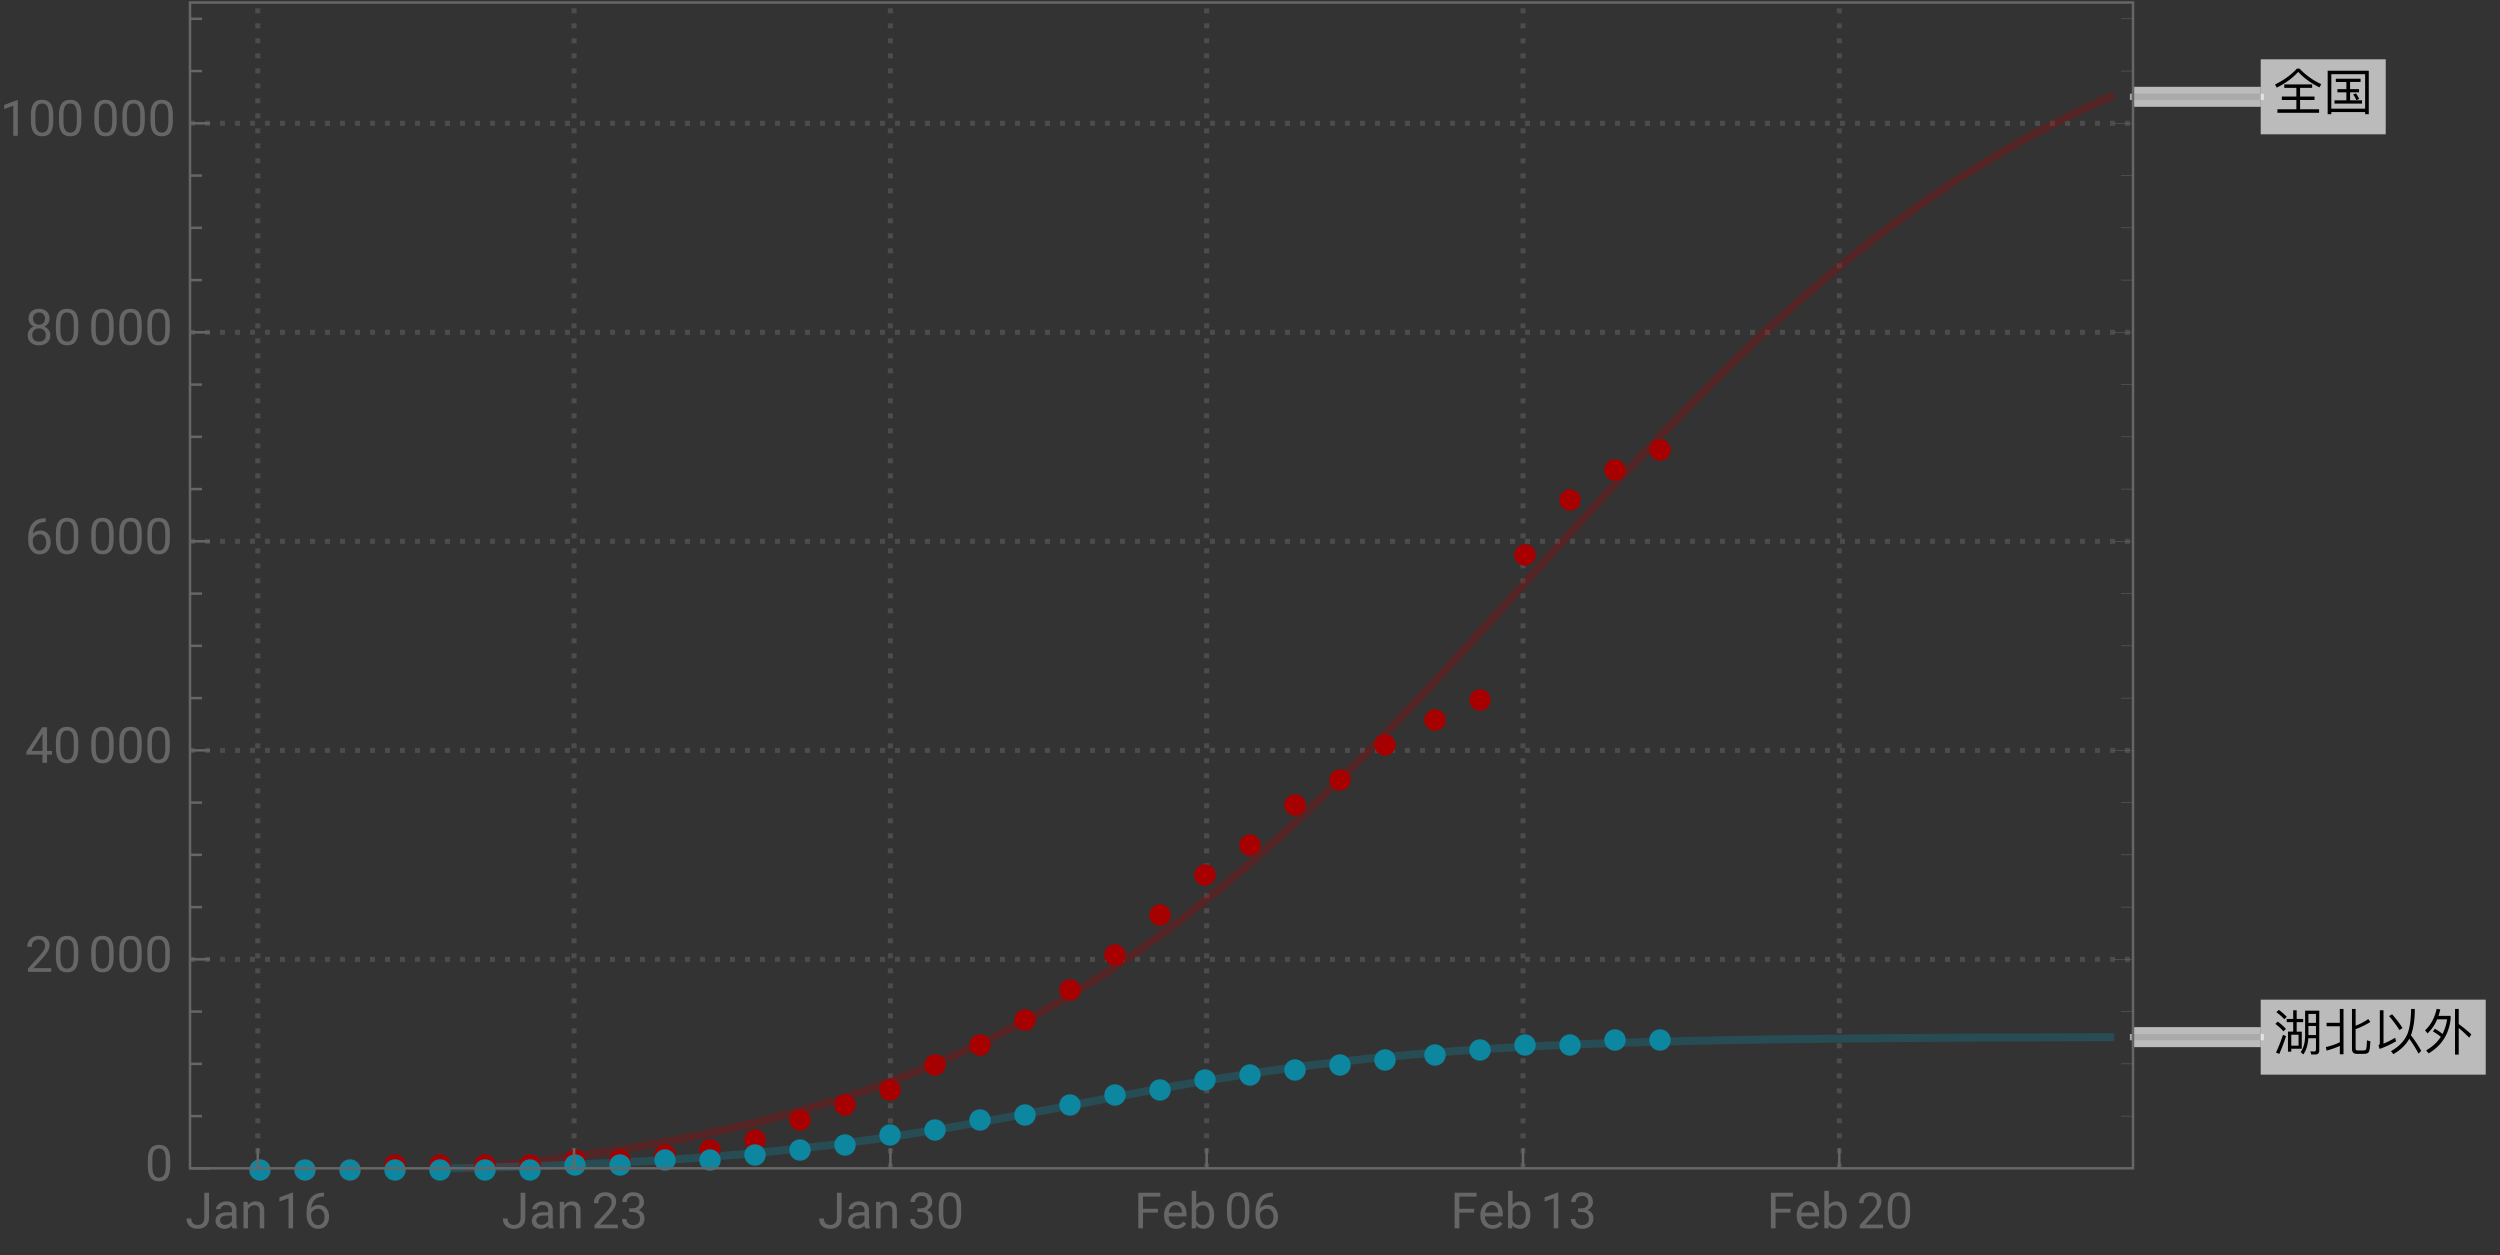 <svg xmlns="http://www.w3.org/2000/svg" xmlns:xlink="http://www.w3.org/1999/xlink" width="500pt" height="251pt" viewBox="0 0 500 251"><rect x="0" y="0" width="500" height="251" fill="#333333" stroke="none"/><defs><symbol overflow="visible" id="a"><path d="M4.738-8.14C3.578-6.88 2.121-5.82.36-4.97l.352.63C2.48-5.23 3.91-6.282 5-7.49c1.18 1.272 2.59 2.3 4.25 3.1l.36-.64a14.128 14.128 0 01-4.348-3.11zM2.211-4.98v.69h2.418v1.74H1.73v.69h2.9v1.848H.839V.7h8.333v-.71h-3.8v-1.85h2.89v-.692h-2.89V-4.29h2.417v-.691zm0 0"/></symbol><symbol overflow="visible" id="b"><path d="M2.52-6.121v.652h2.109v1.438h-1.79v.64h1.79v1.59H2.25v.66h5.512v-.66h-2.39v-1.59H7.16v-.64H5.371V-5.47H7.47v-.652zm6.59-1.59H.89V.98h.731V.55H8.38v.43h.73zM1.62-.129V-7.03h6.76v6.9zm4.93-3.05l-.57.19c.238.329.46.72.66 1.169l.558-.258A6.323 6.323 0 006.55-3.18zm0 0"/></symbol><symbol overflow="visible" id="c"><path d="M7.04-4.73h1.51v1.808H7.04zm1.51-.63H7.04v-1.78h1.51zM7.02-2.28h1.53v2.22c0 .278-.12.43-.35.43-.24 0-.49-.02-.759-.043l.168.64h.79C8.94.969 9.21.7 9.21.173V-7.8H6.379v5.082C6.359-1.422 6.07-.339 5.5.5l.52.46c.59-.839.921-1.92 1-3.241zm-5.9-5.67l-.492.46c.68.5 1.21.977 1.59 1.419l.5-.489A11.92 11.92 0 001.12-7.95zm-.2 2.34l-.491.46c.691.53 1.231 1.03 1.621 1.49l.5-.488c-.44-.48-.991-.973-1.628-1.461zm1.03 2.649A33.47 33.47 0 01.56.58l.652.28c.5-1.12.95-2.308 1.36-3.57zm3.762-.64H4.69V-5.5h1.297v-.648H4.691v-1.73H4v1.73H2.7v.648H4v1.898H2.95V.41h.66v-.59h2.1zM3.61-.801v-2.18h1.46V-.8zm0 0"/></symbol><symbol overflow="visible" id="d"><path d="M3.32-8.14v2.769H.672v.691H3.32v3.211c-.89.418-1.82.739-2.8.957L.69.2c.93-.258 1.809-.57 2.63-.949V.93h.738v-9.07zM8.22.84c.43 0 .73-.121.89-.36.16-.25.262-.96.32-2.128l-.679-.223c-.031 1.02-.09 1.61-.172 1.793C8.48.078 8.32.16 8.102.16h-1.25c-.25 0-.372-.148-.372-.43v-3.84c.93-.32 1.91-.788 2.95-1.421l-.418-.59c-.82.57-1.66 1.012-2.532 1.332v-3.352h-.73v7.98c0 .661.309 1 .941 1zm0 0"/></symbol><symbol overflow="visible" id="e"><path d="M3.77-7.078l-.598.367C4.05-5.68 4.738-4.75 5.25-3.91l.61-.417c-.481-.781-1.18-1.703-2.09-2.75zM7.21-2.18C7.97-1.129 8.579-.14 9.05.8l.552-.55a22.006 22.006 0 00-2.07-3.121c.058-.149.109-.3.16-.45.417-1.32.628-2.917.628-4.82h-.75c-.011 1.93-.218 3.52-.64 4.77-.551 1.48-1.68 2.7-3.38 3.68l.481.59C5.488.058 6.551-.97 7.211-2.18zM1.29-.14c1.17-.43 2.269-.938 3.288-1.532l-.2-.7c-.769.462-1.538.852-2.32 1.173v-6.68H1.32v6.508c0 .23-.09.41-.27.55zm0 0"/></symbol><symbol overflow="visible" id="f"><path d="M6.36-8.148V.988h.742v-5.316c.578.457 1.27 1.11 2.09 1.93l.437-.66c-.86-.77-1.7-1.462-2.527-2.07v-3.02zM2.32-4.18l-.379.559A7.882 7.882 0 013.52-2.56C2.82-1.48 1.84-.579.59.141l.488.609C3.68-.8 5.141-3.09 5.48-6.121v-.629H3.05c.141-.41.259-.84.36-1.29l-.719-.12c-.402 1.8-1.18 3.238-2.32 4.3l.488.61c.801-.738 1.45-1.672 1.93-2.809h1.98a9.025 9.025 0 01-.917 2.93 8.296 8.296 0 00-1.532-1.05zm0 0"/></symbol><symbol overflow="visible" id="g"><path d="M3.805-7.11h.941v5.036c0 .68-.203 1.21-.613 1.597-.406.383-.953.575-1.633.575-.707 0-1.258-.18-1.648-.543-.395-.36-.594-.867-.594-1.516h.937c0 .406.114.723.336.95.223.23.547.343.969.343.387 0 .7-.121.941-.367.239-.246.36-.586.364-1.028zm0 0"/></symbol><symbol overflow="visible" id="h"><path d="M3.945 0c-.05-.105-.093-.29-.125-.555-.422.434-.922.653-1.507.653-.52 0-.946-.149-1.282-.442a1.438 1.438 0 01-.5-1.12c0-.552.211-.977.63-1.282.417-.305 1.007-.457 1.765-.457h.879v-.414c0-.317-.094-.567-.285-.754-.188-.188-.465-.281-.833-.281-.324 0-.593.082-.812.242-.219.164-.328.36-.328.59H.64c0-.262.093-.516.28-.762.188-.246.442-.441.763-.582.32-.145.671-.219 1.054-.219.61 0 1.086.153 1.434.457.344.305.523.727.535 1.258v2.434c0 .484.063.87.184 1.156V0zm-1.5-.688c.285 0 .555-.074.805-.218a1.35 1.35 0 00.555-.574v-1.083h-.711c-1.106 0-1.656.325-1.656.97 0 .284.093.507.28.663.188.16.43.243.727.243zm0 0"/></symbol><symbol overflow="visible" id="i"><path d="M1.54-5.281l.026.664a1.93 1.93 0 011.582-.766c1.118 0 1.68.633 1.692 1.89V0h-.902v-3.496c-.004-.379-.094-.664-.262-.844-.172-.183-.438-.273-.801-.273-.293 0-.55.078-.77.234a1.59 1.59 0 00-.52.613V0h-.9v-5.281zm0 0"/></symbol><symbol overflow="visible" id="j"><path d="M3.559 0h-.907v-6.02l-1.824.668v-.82l2.59-.973h.14zm0 0"/></symbol><symbol overflow="visible" id="k"><path d="M4.137-7.113v.765h-.168c-.703.012-1.262.223-1.68.625-.414.403-.656.973-.723 1.703.375-.43.887-.644 1.536-.644.617 0 1.113.219 1.48.656.371.438.555 1 .555 1.688 0 .734-.2 1.32-.598 1.757-.398.442-.934.66-1.605.66-.68 0-1.23-.261-1.653-.784C.855-1.212.645-1.883.645-2.704v-.348c0-1.308.277-2.308.835-3 .56-.691 1.391-1.047 2.497-1.062zM2.949-3.91c-.308 0-.594.09-.855.277a1.446 1.446 0 00-.54.7v.331c0 .586.13 1.059.395 1.414.262.36.59.54.985.54.406 0 .726-.153.96-.45.231-.3.348-.691.348-1.175 0-.489-.117-.887-.351-1.188a1.14 1.14 0 00-.942-.45zm0 0"/></symbol><symbol overflow="visible" id="l"><path d="M5.25 0H.59v-.648l2.46-2.735c.364-.414.618-.75.755-1.008.14-.257.21-.527.21-.804 0-.371-.113-.676-.34-.914-.222-.239-.523-.356-.898-.356-.449 0-.797.13-1.047.383-.25.254-.37.613-.37 1.066H.452c0-.652.211-1.183.633-1.586.422-.402.984-.605 1.691-.605.66 0 1.184.172 1.567.52.386.347.578.808.578 1.382 0 .703-.445 1.535-1.336 2.5L1.68-.738h3.57zm0 0"/></symbol><symbol overflow="visible" id="m"><path d="M1.906-3.992h.676c.426-.008.762-.121 1.008-.34.242-.219.363-.512.363-.883 0-.832-.414-1.25-1.242-1.25-.39 0-.703.113-.938.336-.23.223-.347.516-.347.887H.523c0-.563.204-1.031.618-1.406.41-.372.933-.559 1.57-.559.672 0 1.195.176 1.578.531.379.356.57.848.57 1.48 0 .31-.101.61-.3.9a1.81 1.81 0 01-.817.648c.39.125.692.328.903.617.214.285.32.636.32 1.047 0 .64-.207 1.144-.625 1.52-.418.374-.957.562-1.625.562s-1.211-.18-1.63-.543c-.417-.36-.624-.836-.624-1.43h.906c0 .375.121.672.367.898.243.227.57.336.98.336.438 0 .77-.113 1-.34.231-.23.349-.554.349-.98 0-.414-.125-.734-.383-.953-.254-.223-.618-.336-1.098-.344h-.676zm0 0"/></symbol><symbol overflow="visible" id="n"><path d="M5.047-3.031c0 1.058-.18 1.844-.54 2.36-.362.51-.925.769-1.694.769-.758 0-1.32-.25-1.684-.754C.766-1.16.574-1.91.562-2.91v-1.207c0-1.043.18-1.82.54-2.328.363-.508.93-.762 1.703-.762.765 0 1.328.246 1.687.734.36.489.547 1.246.555 2.27zm-.902-1.235c0-.765-.106-1.324-.32-1.675-.216-.348-.555-.524-1.02-.524-.465 0-.801.176-1.012.524-.211.347-.32.882-.328 1.605v1.445c0 .77.113 1.336.336 1.704.222.367.558.546 1.012.546.445 0 .777-.171.992-.515.218-.344.332-.89.34-1.633zm0 0"/></symbol><symbol overflow="visible" id="o"><path d="M4.746-3.14H1.762V0H.824v-7.11H5.23v.774H1.762v2.43h2.984zm0 0"/></symbol><symbol overflow="visible" id="p"><path d="M2.875.098c-.715 0-1.297-.235-1.746-.707-.45-.47-.676-1.098-.676-1.887v-.164c0-.524.102-.992.3-1.406.2-.41.481-.735.84-.965.36-.235.75-.352 1.173-.352.687 0 1.218.227 1.601.68.38.453.57 1.101.57 1.945v.375H1.36c.012.52.164.942.454 1.262.292.32.664.48 1.113.48.316 0 .59-.062.808-.195.223-.129.414-.3.582-.516l.551.43c-.441.68-1.105 1.02-1.992 1.02zm-.11-4.739a1.21 1.21 0 00-.921.399c-.246.265-.399.64-.457 1.117H4.03v-.07c-.023-.457-.148-.813-.367-1.067-.223-.25-.523-.379-.898-.379zm0 0"/></symbol><symbol overflow="visible" id="q"><path d="M5.156-2.582c0 .809-.187 1.453-.554 1.945-.372.489-.872.735-1.497.735-.667 0-1.183-.235-1.546-.707L1.516 0H.684v-7.5h.902v2.797c.367-.453.867-.68 1.508-.68.64 0 1.148.246 1.511.73.368.485.551 1.15.551 1.993zm-.902-.106c0-.613-.121-1.09-.356-1.421-.238-.336-.582-.504-1.027-.504-.598 0-1.023.277-1.285.828V-1.5c.277.555.71.832 1.297.832.43 0 .77-.168 1.008-.504.242-.336.363-.84.363-1.516zm0 0"/></symbol><symbol overflow="visible" id="r"><path d="M4.406-2.387h.985v.739h-.985V0h-.91v-1.648H.258v-.536L3.44-7.109h.965zm-3.12 0h2.21v-3.488l-.105.195zm0 0"/></symbol><symbol overflow="visible" id="s"><path d="M4.902-5.254c0 .356-.093.672-.28.95a1.95 1.95 0 01-.759.648c.371.16.664.39.88.695.218.309.327.656.327 1.043 0 .613-.21 1.105-.625 1.469-.414.363-.96.547-1.636.547-.684 0-1.23-.184-1.645-.551C.754-.82.547-1.31.547-1.918c0-.387.105-.73.316-1.043.207-.309.5-.543.871-.703a1.869 1.869 0 01-.75-.648 1.693 1.693 0 01-.273-.942c0-.598.195-1.074.578-1.426.383-.351.89-.527 1.52-.527.625 0 1.128.176 1.515.527.387.352.578.828.578 1.426zm-.738 3.316c0-.398-.125-.722-.379-.972-.25-.25-.582-.375-.988-.375s-.73.12-.977.37c-.246.247-.37.571-.37.978 0 .402.12.718.359.953.238.23.574.343 1 .343.421 0 .753-.117.996-.347.242-.235.36-.551.36-.95zM2.81-6.465c-.356 0-.645.11-.864.328-.218.223-.328.52-.328.899 0 .36.106.652.324.875.215.222.504.336.868.336.359 0 .648-.114.867-.336C3.89-4.586 4-4.88 4-5.238c0-.364-.113-.657-.336-.887a1.16 1.16 0 00-.855-.34zm0 0"/></symbol></defs><path d="M51.555 233.66V.5m63.261 233.16V.5m63.262 233.16V.5m63.258 233.16V.5m63.262 233.16V.5m63.262 233.16V.5M38 191.871h388.602M38 150.07h388.602M38 108.266h388.602M38 66.465h388.602M38 24.664h388.602" fill="none" stroke="#666" stroke-opacity=".5" stroke-dasharray="1,2" stroke-miterlimit="3.25"/><path d="M93.77 233.66l2.828-.265 7.965-.852 7.43-.902 8.054-1.121 7.52-1.188 7.374-1.316 7.996-1.618 7.465-1.71 8.09-2.094 7.942-2.328 7.41-2.442 8.031-2.965 7.5-3.093 8.125-3.739 7.977-4.086 7.441-4.207 8.07-5.015 7.532-5.117 7.386-5.438 8.012-6.363 7.477-6.367 8.105-7.352 7.957-7.633 7.418-7.453 8.047-8.387 7.512-8.058 7.363-8.047 7.992-8.817 7.457-8.226 8.082-8.84 7.547-8.101 7.398-7.735 8.024-8.086 7.492-7.21 8.117-7.403 7.969-6.813 7.434-5.933 8.058-5.965 7.528-5.121 7.375-4.61 8.003-4.558 7.47-3.852.132-.062.129-.067.262-.125.52-.253 1.042-.5 2.086-.985.258-.117.262-.121.52-.242 1.042-.473.133-.059.129-.058.262-.117.52-.23.128-.06.133-.058.258-.113.132-.059.13-.058.128-.055.133-.059" fill="none" stroke-width="1.6" stroke-linecap="square" stroke="#a60000" stroke-opacity=".3" stroke-miterlimit="3.25"/><path d="M90.79 233.66l1.753-.039 4.055-.098.25-.007.25-.004.496-.016.996-.023 1.992-.055 3.98-.121.235-.008.23-.008.465-.011.93-.032 1.855-.062 3.715-.133.125-.008.125-.004.254-.008.504-.02 1.004-.038 2.016-.082 4.027-.18.117-.004.117-.008.235-.007.472-.024.938-.043 1.883-.094 3.757-.199.118-.008.113-.007.691-.036 2.766-.164 3.687-.23 7.996-.578 7.465-.633 8.09-.805 7.942-.914 7.41-.969 8.031-1.18 7.5-1.206 8.125-1.414 7.977-1.465 7.441-1.406 8.07-1.532 7.532-1.41 7.386-1.324 8.012-1.356 7.477-1.16 8.105-1.136 7.957-.985 7.418-.8 8.047-.75 7.512-.598.117-.008.113-.008.23-.015.461-.036.922-.062 1.84-.129 3.68-.234 1-.063 1-.058 1.996-.118 3.996-.214.117-.004.117-.008.23-.012.47-.023.93-.047 1.863-.09 3.73-.164.125-.008.125-.004.254-.012.504-.02 1.012-.042 2.02-.078 4.042-.149.469-.015.473-.016.945-.035 1.887-.059 3.773-.113.113-.004.117-.004.23-.008.462-.011.926-.028 1.851-.047 3.7-.093.124-.004h.125l.25-.008.504-.012 1-.023 2.008-.043 4.012-.082h.117l.117-.004.703-.012.938-.02 1.871-.03 3.746-.063h.125l.129-.004.762-.012 1.011-.015 2.032-.028 4.058-.054.125-.004h.125l.246-.004.5-.004 2.989-.035 3.984-.043h.117l.113-.004h.235l.465-.008.93-.008 1.855-.015 3.719-.035h.25l.253-.004 3.528-.028 4.027-.027h.238l.235-.004h.469l.941-.008 1.883-.012 3.762-.019.113-.004h.347l.461-.004 2.766-.012 3.688-.02h.503l.5-.003 7-.027h.934l2.8-.012 3.735-.012h1.043l3.13-.012h1.038l1.043-.003h1.043l.129-.004h.914" fill="none" stroke-width="1.6" stroke-linecap="square" stroke="#0d86a0" stroke-opacity=".3" stroke-miterlimit="3.25"/><path d="M426.602 19.363h25.543" fill="none" stroke-width="4" stroke-linejoin="round" stroke="#fff" stroke-opacity=".667" stroke-miterlimit="3.25"/><path d="M426.602 19.363h25.543" fill="none" stroke-width="1.25" stroke-linecap="square" stroke="#aaa" stroke-miterlimit="3.25"/><path d="M477.145 11.863v15h-25v-15zm0 0" fill="#fff" fill-opacity=".667"/><use xlink:href="#a" x="454.644" y="21.863"/><use xlink:href="#b" x="464.644" y="21.863"/><path d="M426.602 207.43h25.543" fill="none" stroke-width="4" stroke-linejoin="round" stroke="#fff" stroke-opacity=".667" stroke-miterlimit="3.25"/><path d="M426.602 207.43h25.543" fill="none" stroke-width="1.25" stroke-linecap="square" stroke="#aaa" stroke-miterlimit="3.25"/><path d="M497.145 199.93v15h-45v-15zm0 0" fill="#fff" fill-opacity=".667"/><use xlink:href="#c" x="454.644" y="209.929"/><use xlink:href="#d" x="464.644" y="209.929"/><use xlink:href="#e" x="474.644" y="209.929"/><use xlink:href="#f" x="484.644" y="209.929"/><path d="M54.137 234A2.134 2.134 0 0052 231.863 2.134 2.134 0 0049.863 234 2.134 2.134 0 0052 236.137 2.134 2.134 0 0054.137 234zm9 0A2.134 2.134 0 0061 231.863 2.134 2.134 0 0058.863 234 2.134 2.134 0 0061 236.137 2.134 2.134 0 0063.137 234zm9 0A2.134 2.134 0 0070 231.863 2.134 2.134 0 0067.863 234 2.134 2.134 0 0070 236.137 2.134 2.134 0 0072.137 234zm9-1A2.134 2.134 0 0079 230.863 2.134 2.134 0 0076.863 233 2.134 2.134 0 0079 235.137 2.134 2.134 0 0081.137 233zm9 0A2.134 2.134 0 0088 230.863 2.134 2.134 0 0085.863 233 2.134 2.134 0 0088 235.137 2.134 2.134 0 0090.137 233zm9 0A2.134 2.134 0 0097 230.863 2.134 2.134 0 0094.863 233 2.134 2.134 0 0097 235.137 2.134 2.134 0 0099.137 233zm9 0a2.134 2.134 0 00-2.137-2.137 2.134 2.134 0 00-2.137 2.137 2.134 2.134 0 002.137 2.137 2.134 2.134 0 002.137-2.137zm9-1a2.134 2.134 0 00-2.137-2.137 2.134 2.134 0 00-2.137 2.137 2.134 2.134 0 002.137 2.137 2.134 2.134 0 002.137-2.137zm9 0a2.134 2.134 0 00-2.137-2.137 2.134 2.134 0 00-2.137 2.137 2.134 2.134 0 002.137 2.137 2.134 2.134 0 002.137-2.137zm9-1a2.134 2.134 0 00-2.137-2.137 2.134 2.134 0 00-2.137 2.137 2.134 2.134 0 002.137 2.137 2.134 2.134 0 002.137-2.137zm9-1a2.134 2.134 0 00-2.137-2.137 2.134 2.134 0 00-2.137 2.137 2.134 2.134 0 002.137 2.137 2.134 2.134 0 002.137-2.137zm9-2a2.134 2.134 0 00-2.137-2.137 2.134 2.134 0 00-2.137 2.137 2.134 2.134 0 002.137 2.137 2.134 2.134 0 002.137-2.137zm9-4a2.134 2.134 0 00-2.137-2.137 2.134 2.134 0 00-2.137 2.137 2.134 2.134 0 002.137 2.137 2.134 2.134 0 002.137-2.137zm9-3a2.134 2.134 0 00-2.137-2.137 2.134 2.134 0 00-2.137 2.137 2.134 2.134 0 002.137 2.137 2.134 2.134 0 002.137-2.137zm9-3a2.134 2.134 0 00-2.137-2.137 2.134 2.134 0 00-2.137 2.137 2.134 2.134 0 002.137 2.137 2.134 2.134 0 002.137-2.137zm9-5a2.134 2.134 0 00-2.137-2.137 2.134 2.134 0 00-2.137 2.137 2.134 2.134 0 002.137 2.137 2.134 2.134 0 002.137-2.137zm9-4a2.134 2.134 0 00-2.137-2.137 2.134 2.134 0 00-2.137 2.137 2.134 2.134 0 002.137 2.137 2.134 2.134 0 002.137-2.137zm9-5a2.134 2.134 0 00-2.137-2.137 2.134 2.134 0 00-2.137 2.137 2.134 2.134 0 002.137 2.137 2.134 2.134 0 002.137-2.137zm9-6a2.134 2.134 0 00-2.137-2.137 2.134 2.134 0 00-2.137 2.137 2.134 2.134 0 002.137 2.137 2.134 2.134 0 002.137-2.137zm9-7a2.134 2.134 0 00-2.137-2.137 2.134 2.134 0 00-2.137 2.137 2.134 2.134 0 002.137 2.137 2.134 2.134 0 002.137-2.137zm9-8a2.134 2.134 0 00-2.137-2.137 2.134 2.134 0 00-2.137 2.137 2.134 2.134 0 002.137 2.137 2.134 2.134 0 002.137-2.137zm9-8a2.134 2.134 0 00-2.137-2.137 2.134 2.134 0 00-2.137 2.137 2.134 2.134 0 002.137 2.137 2.134 2.134 0 002.137-2.137zm9-6a2.134 2.134 0 00-2.137-2.137 2.134 2.134 0 00-2.137 2.137 2.134 2.134 0 002.137 2.137 2.134 2.134 0 002.137-2.137zm9-8a2.134 2.134 0 00-2.137-2.137 2.134 2.134 0 00-2.137 2.137 2.134 2.134 0 002.137 2.137 2.134 2.134 0 002.137-2.137zm9-5a2.134 2.134 0 00-2.137-2.137 2.134 2.134 0 00-2.137 2.137 2.134 2.134 0 002.137 2.137 2.134 2.134 0 002.137-2.137zm9-7a2.134 2.134 0 00-2.137-2.137 2.134 2.134 0 00-2.137 2.137 2.134 2.134 0 002.137 2.137 2.134 2.134 0 002.137-2.137zm10-5a2.134 2.134 0 00-2.137-2.137 2.134 2.134 0 00-2.137 2.137 2.134 2.134 0 002.137 2.137 2.134 2.134 0 002.137-2.137zm9-4a2.134 2.134 0 00-2.137-2.137 2.134 2.134 0 00-2.137 2.137 2.134 2.134 0 002.137 2.137 2.134 2.134 0 002.137-2.137zm9-29a2.134 2.134 0 00-2.137-2.137 2.134 2.134 0 00-2.137 2.137 2.134 2.134 0 002.137 2.137 2.134 2.134 0 002.137-2.137zm9-11A2.134 2.134 0 00314 97.863a2.134 2.134 0 00-2.137 2.137 2.134 2.134 0 002.137 2.137 2.134 2.134 0 002.137-2.137zm9-6A2.134 2.134 0 00323 91.863 2.134 2.134 0 00320.863 94 2.134 2.134 0 00323 96.137 2.134 2.134 0 00325.137 94zm9-4A2.134 2.134 0 00332 87.863 2.134 2.134 0 00329.863 90 2.134 2.134 0 00332 92.137 2.134 2.134 0 00334.137 90zm0 0" fill-rule="evenodd" fill="#a60000"/><path d="M54.137 234A2.134 2.134 0 0052 231.863 2.134 2.134 0 0049.863 234 2.134 2.134 0 0052 236.137 2.134 2.134 0 0054.137 234zm9 0A2.134 2.134 0 0061 231.863 2.134 2.134 0 0058.863 234 2.134 2.134 0 0061 236.137 2.134 2.134 0 0063.137 234zm9 0A2.134 2.134 0 0070 231.863 2.134 2.134 0 0067.863 234 2.134 2.134 0 0070 236.137 2.134 2.134 0 0072.137 234zm9 0A2.134 2.134 0 0079 231.863 2.134 2.134 0 0076.863 234 2.134 2.134 0 0079 236.137 2.134 2.134 0 0081.137 234zm9 0A2.134 2.134 0 0088 231.863 2.134 2.134 0 0085.863 234 2.134 2.134 0 0088 236.137 2.134 2.134 0 0090.137 234zm9 0A2.134 2.134 0 0097 231.863 2.134 2.134 0 0094.863 234 2.134 2.134 0 0097 236.137 2.134 2.134 0 0099.137 234zm9 0a2.134 2.134 0 00-2.137-2.137 2.134 2.134 0 00-2.137 2.137 2.134 2.134 0 002.137 2.137 2.134 2.134 0 002.137-2.137zm9-1a2.134 2.134 0 00-2.137-2.137 2.134 2.134 0 00-2.137 2.137 2.134 2.134 0 002.137 2.137 2.134 2.134 0 002.137-2.137zm9 0a2.134 2.134 0 00-2.137-2.137 2.134 2.134 0 00-2.137 2.137 2.134 2.134 0 002.137 2.137 2.134 2.134 0 002.137-2.137zm9-1a2.134 2.134 0 00-2.137-2.137 2.134 2.134 0 00-2.137 2.137 2.134 2.134 0 002.137 2.137 2.134 2.134 0 002.137-2.137zm9 0a2.134 2.134 0 00-2.137-2.137 2.134 2.134 0 00-2.137 2.137 2.134 2.134 0 002.137 2.137 2.134 2.134 0 002.137-2.137zm9-1a2.134 2.134 0 00-2.137-2.137 2.134 2.134 0 00-2.137 2.137 2.134 2.134 0 002.137 2.137 2.134 2.134 0 002.137-2.137zm9-1a2.134 2.134 0 00-2.137-2.137 2.134 2.134 0 00-2.137 2.137 2.134 2.134 0 002.137 2.137 2.134 2.134 0 002.137-2.137zm9-1a2.134 2.134 0 00-2.137-2.137 2.134 2.134 0 00-2.137 2.137 2.134 2.134 0 002.137 2.137 2.134 2.134 0 002.137-2.137zm9-2a2.134 2.134 0 00-2.137-2.137 2.134 2.134 0 00-2.137 2.137 2.134 2.134 0 002.137 2.137 2.134 2.134 0 002.137-2.137zm9-1a2.134 2.134 0 00-2.137-2.137 2.134 2.134 0 00-2.137 2.137 2.134 2.134 0 002.137 2.137 2.134 2.134 0 002.137-2.137zm9-2a2.134 2.134 0 00-2.137-2.137 2.134 2.134 0 00-2.137 2.137 2.134 2.134 0 002.137 2.137 2.134 2.134 0 002.137-2.137zm9-1a2.134 2.134 0 00-2.137-2.137 2.134 2.134 0 00-2.137 2.137 2.134 2.134 0 002.137 2.137 2.134 2.134 0 002.137-2.137zm9-2a2.134 2.134 0 00-2.137-2.137 2.134 2.134 0 00-2.137 2.137 2.134 2.134 0 002.137 2.137 2.134 2.134 0 002.137-2.137zm9-2a2.134 2.134 0 00-2.137-2.137 2.134 2.134 0 00-2.137 2.137 2.134 2.134 0 002.137 2.137 2.134 2.134 0 002.137-2.137zm9-1a2.134 2.134 0 00-2.137-2.137 2.134 2.134 0 00-2.137 2.137 2.134 2.134 0 002.137 2.137 2.134 2.134 0 002.137-2.137zm9-2a2.134 2.134 0 00-2.137-2.137 2.134 2.134 0 00-2.137 2.137 2.134 2.134 0 002.137 2.137 2.134 2.134 0 002.137-2.137zm9-1a2.134 2.134 0 00-2.137-2.137 2.134 2.134 0 00-2.137 2.137 2.134 2.134 0 002.137 2.137 2.134 2.134 0 002.137-2.137zm9-1a2.134 2.134 0 00-2.137-2.137 2.134 2.134 0 00-2.137 2.137 2.134 2.134 0 002.137 2.137 2.134 2.134 0 002.137-2.137zm9-1a2.134 2.134 0 00-2.137-2.137 2.134 2.134 0 00-2.137 2.137 2.134 2.134 0 002.137 2.137 2.134 2.134 0 002.137-2.137zm9-1a2.134 2.134 0 00-2.137-2.137 2.134 2.134 0 00-2.137 2.137 2.134 2.134 0 002.137 2.137 2.134 2.134 0 002.137-2.137zm10-1a2.134 2.134 0 00-2.137-2.137 2.134 2.134 0 00-2.137 2.137 2.134 2.134 0 002.137 2.137 2.134 2.134 0 002.137-2.137zm9-1a2.134 2.134 0 00-2.137-2.137 2.134 2.134 0 00-2.137 2.137 2.134 2.134 0 002.137 2.137 2.134 2.134 0 002.137-2.137zm9-1a2.134 2.134 0 00-2.137-2.137 2.134 2.134 0 00-2.137 2.137 2.134 2.134 0 002.137 2.137 2.134 2.134 0 002.137-2.137zm9 0a2.134 2.134 0 00-2.137-2.137 2.134 2.134 0 00-2.137 2.137 2.134 2.134 0 002.137 2.137 2.134 2.134 0 002.137-2.137zm9-1a2.134 2.134 0 00-2.137-2.137 2.134 2.134 0 00-2.137 2.137 2.134 2.134 0 002.137 2.137 2.134 2.134 0 002.137-2.137zm9 0a2.134 2.134 0 00-2.137-2.137 2.134 2.134 0 00-2.137 2.137 2.134 2.134 0 002.137 2.137 2.134 2.134 0 002.137-2.137zm0 0" fill-rule="evenodd" fill="#0d86a0"/><path d="M426.602 233.66H38m0 0V.5m0 0h388.602m0 0v233.16" fill="none" stroke-width=".5" stroke-linecap="square" stroke="#666" stroke-miterlimit="3.25"/><path d="M51.555 233.66v-4" fill="none" stroke-width=".5" stroke="#666" stroke-miterlimit="3.25"/><g fill="#666"><use xlink:href="#g" x="37.056" y="245.66"/><use xlink:href="#h" x="42.573" y="245.66"/><use xlink:href="#i" x="48.013" y="245.66"/></g><g fill="#666"><use xlink:href="#j" x="55.056" y="245.66"/><use xlink:href="#k" x="60.671" y="245.66"/></g><path d="M114.816 233.66v-4" fill="none" stroke-width=".5" stroke="#666" stroke-miterlimit="3.25"/><g fill="#666"><use xlink:href="#g" x="100.316" y="245.66"/><use xlink:href="#h" x="105.834" y="245.66"/><use xlink:href="#i" x="111.273" y="245.66"/></g><g fill="#666"><use xlink:href="#l" x="118.316" y="245.66"/><use xlink:href="#m" x="123.932" y="245.66"/></g><path d="M178.078 233.66v-4" fill="none" stroke-width=".5" stroke="#666" stroke-miterlimit="3.25"/><g fill="#666"><use xlink:href="#g" x="163.577" y="245.66"/><use xlink:href="#h" x="169.094" y="245.66"/><use xlink:href="#i" x="174.534" y="245.66"/></g><g fill="#666"><use xlink:href="#m" x="181.577" y="245.66"/><use xlink:href="#n" x="187.192" y="245.66"/></g><path d="M241.336 233.66v-4" fill="none" stroke-width=".5" stroke="#666" stroke-miterlimit="3.25"/><g fill="#666"><use xlink:href="#o" x="226.837" y="245.66"/><use xlink:href="#p" x="232.365" y="245.66"/><use xlink:href="#q" x="237.662" y="245.66"/></g><g fill="#666"><use xlink:href="#n" x="244.837" y="245.66"/><use xlink:href="#k" x="250.452" y="245.66"/></g><path d="M304.598 233.66v-4" fill="none" stroke-width=".5" stroke="#666" stroke-miterlimit="3.25"/><g fill="#666"><use xlink:href="#o" x="290.098" y="245.66"/><use xlink:href="#p" x="295.625" y="245.66"/><use xlink:href="#q" x="300.923" y="245.66"/></g><g fill="#666"><use xlink:href="#j" x="308.098" y="245.66"/><use xlink:href="#m" x="313.713" y="245.66"/></g><path d="M367.86 233.66v-4" fill="none" stroke-width=".5" stroke="#666" stroke-miterlimit="3.25"/><g fill="#666"><use xlink:href="#o" x="353.358" y="245.66"/><use xlink:href="#p" x="358.885" y="245.66"/><use xlink:href="#q" x="364.183" y="245.66"/></g><g fill="#666"><use xlink:href="#l" x="371.358" y="245.66"/><use xlink:href="#n" x="376.973" y="245.66"/></g><path d="M38 233.672h4" fill="none" stroke-width=".5" stroke="#666" stroke-miterlimit="3.25"/><use xlink:href="#n" x="29" y="236.173" fill="#666"/><path d="M38 223.223h2.398M38 212.773h2.398M38 202.32h2.398M38 191.871h4" fill="none" stroke-width=".5" stroke="#666" stroke-miterlimit="3.25"/><g fill="#666"><use xlink:href="#l" x="5" y="194.371"/><use xlink:href="#n" x="10.615" y="194.371"/></g><g fill="#666"><use xlink:href="#n" x="17.686" y="194.371"/><use xlink:href="#n" x="23.301" y="194.371"/><use xlink:href="#n" x="28.916" y="194.371"/></g><path d="M38 181.422h2.398M38 170.969h2.398M38 160.52h2.398M38 150.07h4" fill="none" stroke-width=".5" stroke="#666" stroke-miterlimit="3.25"/><g fill="#666"><use xlink:href="#r" x="5" y="152.569"/><use xlink:href="#n" x="10.615" y="152.569"/></g><g fill="#666"><use xlink:href="#n" x="17.686" y="152.569"/><use xlink:href="#n" x="23.301" y="152.569"/><use xlink:href="#n" x="28.916" y="152.569"/></g><path d="M38 139.617h2.398M38 129.168h2.398M38 118.719h2.398M38 108.266h4" fill="none" stroke-width=".5" stroke="#666" stroke-miterlimit="3.25"/><g fill="#666"><use xlink:href="#k" x="5" y="110.767"/><use xlink:href="#n" x="10.615" y="110.767"/></g><g fill="#666"><use xlink:href="#n" x="17.686" y="110.767"/><use xlink:href="#n" x="23.301" y="110.767"/><use xlink:href="#n" x="28.916" y="110.767"/></g><path d="M38 97.816h2.398M38 87.367h2.398M38 76.918h2.398M38 66.465h4" fill="none" stroke-width=".5" stroke="#666" stroke-miterlimit="3.25"/><g fill="#666"><use xlink:href="#s" x="5" y="68.966"/><use xlink:href="#n" x="10.615" y="68.966"/></g><g fill="#666"><use xlink:href="#n" x="17.686" y="68.966"/><use xlink:href="#n" x="23.301" y="68.966"/><use xlink:href="#n" x="28.916" y="68.966"/></g><path d="M38 56.016h2.398M38 45.566h2.398M38 35.113h2.398M38 24.664h4" fill="none" stroke-width=".5" stroke="#666" stroke-miterlimit="3.25"/><g fill="#666"><use xlink:href="#j" y="27.164"/><use xlink:href="#n" x="5.615" y="27.164"/><use xlink:href="#n" x="11.23" y="27.164"/></g><g fill="#666"><use xlink:href="#n" x="18.301" y="27.164"/><use xlink:href="#n" x="23.916" y="27.164"/><use xlink:href="#n" x="29.531" y="27.164"/></g><path d="M38 14.215h2.398M38 3.762h2.398" fill="none" stroke-width=".5" stroke="#666" stroke-miterlimit="3.25"/><path d="M426.602 191.871h-3.887m3.887-41.801h-3.887m3.887-41.804h-3.887m3.887-41.801h-3.887m3.887-41.801h-3.887m3.887 198.559h-2.403m2.403-10.45h-2.403m2.403-10.453h-2.403m2.403-20.898h-2.403m2.403-10.453h-2.403m2.403-10.449h-2.403m2.403-20.903h-2.403m2.403-10.449h-2.403m2.403-10.449h-2.403m2.403-20.903h-2.403m2.403-10.449h-2.403m2.403-10.449h-2.403m2.403-20.902h-2.403m2.403-10.45h-2.403m2.403-10.453h-2.403m2.403-20.898h-2.403m2.403-10.453h-2.403" fill="none" stroke-width=".1" stroke="#666" stroke-miterlimit="3.25"/></svg>